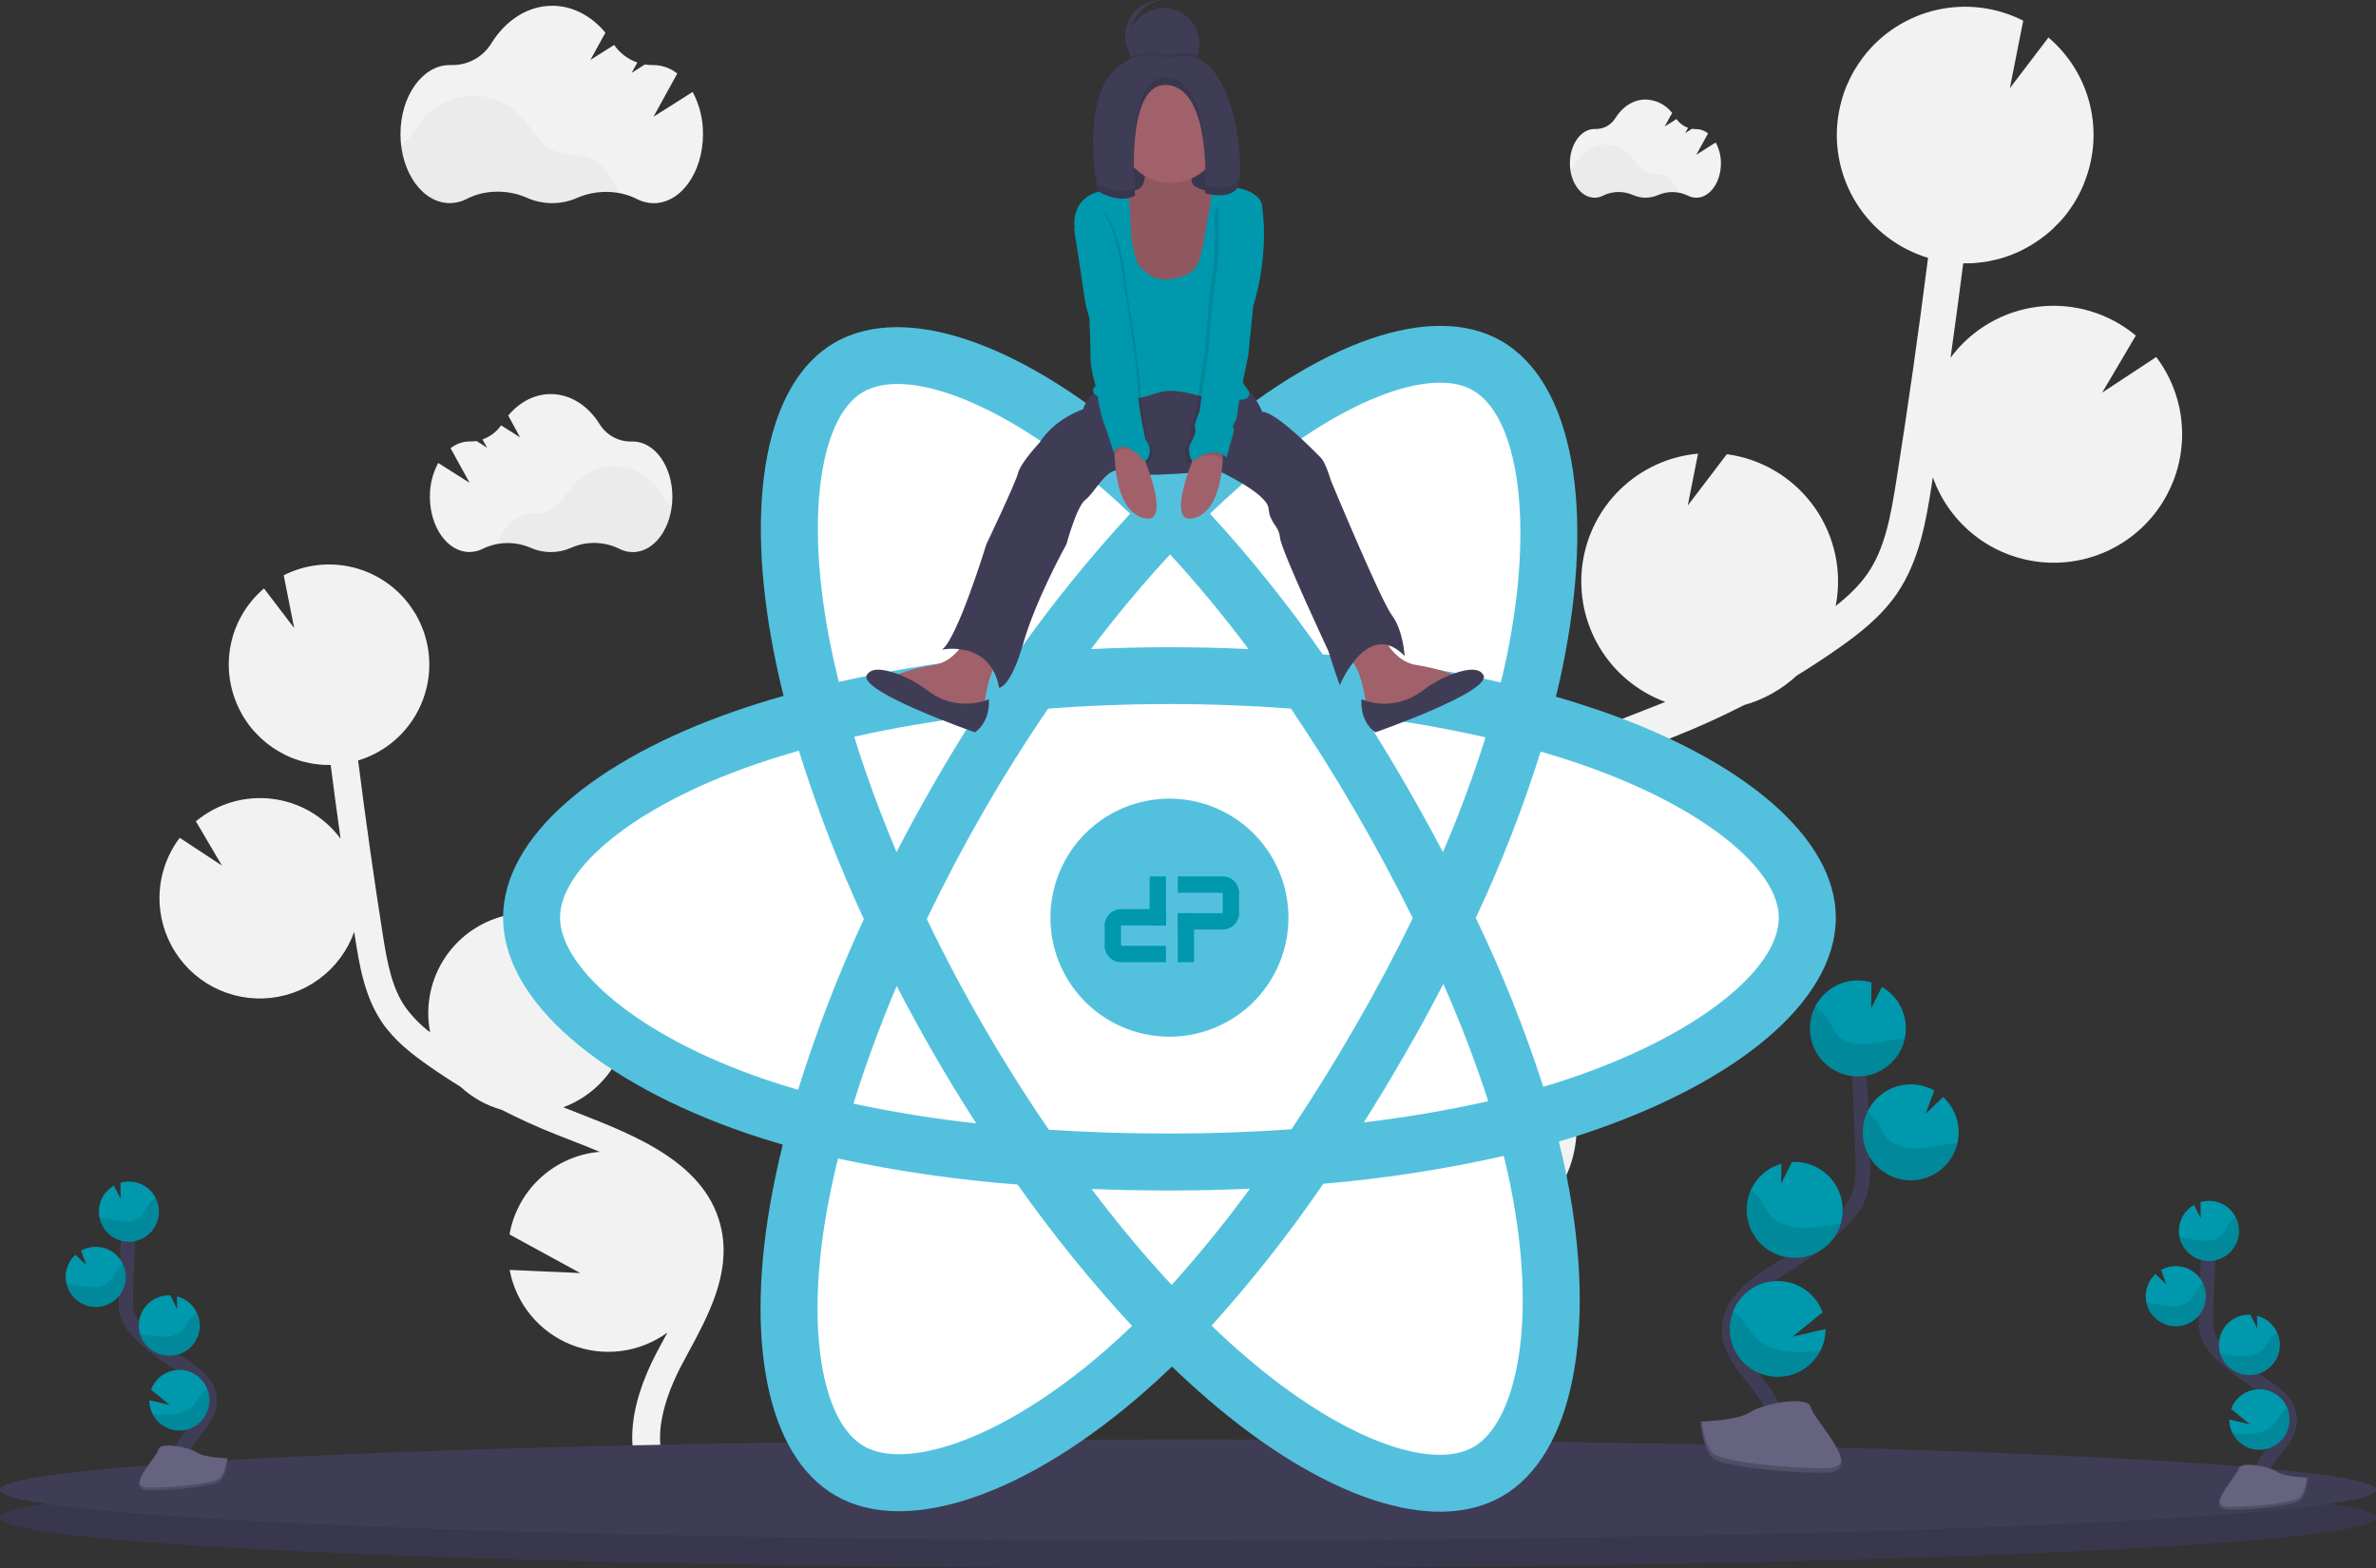 <svg width="656" height="433" viewBox="0 0 656 433" fill="none" xmlns="http://www.w3.org/2000/svg">
<rect x="0" y="0" width="656" height="433" fill="#333333" stroke="none"/>
<g clip-path="url(#clip0_86_6875)">
<path d="M454.511 195.892L458.59 194.293C458.981 194.139 459.366 193.973 459.774 193.813C452.225 191.033 445.846 185.766 441.687 178.878C437.527 171.991 435.835 163.893 436.888 155.915C437.94 147.938 441.675 140.556 447.479 134.984C453.283 129.412 460.809 125.981 468.821 125.255L465.979 139.586L476.766 125.421H476.861C486.173 126.701 494.595 131.628 500.275 139.119C505.955 146.609 508.428 156.05 507.151 165.364C507.062 166.033 506.92 166.685 506.796 167.342C510.117 164.719 513.231 161.823 515.564 158.459C520.3 151.625 521.905 143.204 523.539 132.894C526.777 112.475 529.696 91.831 532.325 71.199C524.253 68.763 517.314 63.528 512.756 56.433C508.198 49.338 506.32 40.85 507.459 32.494C507.607 31.416 507.814 30.368 508.051 29.331C508.11 29.071 508.169 28.81 508.234 28.556C508.489 27.555 508.773 26.572 509.105 25.595C509.158 25.435 509.229 25.287 509.282 25.133C509.578 24.321 509.874 23.522 510.259 22.764C510.389 22.468 510.52 22.172 510.656 21.893C511.064 21.047 511.496 20.218 511.97 19.412C512.13 19.146 512.302 18.891 512.462 18.625C512.829 18.032 513.213 17.44 513.61 16.889C513.823 16.593 514.03 16.297 514.25 16.007L514.409 15.776C519.436 9.195 526.61 4.584 534.684 2.745C542.757 0.905 551.22 1.954 558.601 5.709L554.906 24.357L565.563 10.357C571.295 15.215 575.325 21.778 577.063 29.089C578.802 36.4 578.158 44.075 575.226 50.994H575.267C575.166 51.231 575.042 51.456 574.941 51.693C574.746 52.131 574.545 52.563 574.349 52.995C574.077 53.546 573.757 54.085 573.491 54.618C573.266 55.021 573.047 55.423 572.804 55.802C572.455 56.395 572.076 56.928 571.697 57.478C571.472 57.798 571.265 58.13 571.034 58.444C570.442 59.267 569.779 60.054 569.104 60.812C568.867 61.079 568.612 61.322 568.364 61.582C567.884 62.092 567.404 62.595 566.895 63.075C566.581 63.371 566.25 63.667 565.924 63.939C565.457 64.354 564.977 64.756 564.486 65.124C564.136 65.402 563.781 65.668 563.426 65.929C562.911 66.302 562.39 66.651 561.863 67.001C561.508 67.232 561.152 67.463 560.791 67.682C560.199 68.043 559.577 68.375 558.956 68.7C558.642 68.86 558.364 69.038 558.014 69.192C557.079 69.648 556.12 70.068 555.143 70.441C554.959 70.513 554.764 70.566 554.581 70.631C553.763 70.927 552.941 71.223 552.106 71.43C551.745 71.531 551.377 71.614 551.01 71.703C550.33 71.869 549.643 72.023 548.95 72.153C548.555 72.224 548.147 72.289 547.724 72.348C547.044 72.449 546.357 72.526 545.664 72.585C545.256 72.621 544.853 72.656 544.439 72.68C543.693 72.715 542.941 72.721 542.189 72.715C542.139 72.713 542.09 72.713 542.041 72.715C540.928 81.401 539.759 90.086 538.536 98.772C541.407 94.895 545.04 91.645 549.211 89.222C553.383 86.8 558.005 85.255 562.795 84.683C567.585 84.11 572.441 84.523 577.066 85.895C581.69 87.266 585.986 89.569 589.69 92.66L580.406 108.401L595.332 98.576C600.975 106.047 603.424 115.453 602.141 124.728C601.702 127.984 600.805 131.162 599.476 134.167C596.627 140.674 591.889 146.173 585.876 149.952C579.863 153.731 572.853 155.615 565.756 155.36C558.659 155.105 551.803 152.722 546.077 148.52C540.351 144.319 536.02 138.493 533.645 131.799C533.509 132.675 533.379 133.575 533.243 134.44C531.798 143.53 530.004 154.847 523.634 164.049C519.318 170.303 513.373 174.922 507.595 178.985C503.837 181.63 499.993 184.15 496.062 186.547C491.935 190.374 486.957 193.163 481.538 194.684C475.223 197.917 468.772 200.84 462.184 203.454L458.069 205.065C454.369 206.51 450.58 207.99 446.82 209.565C447.412 209.619 448.004 209.666 448.596 209.743C456.046 210.766 462.978 214.132 468.39 219.353C473.803 224.574 477.416 231.381 478.708 238.79L453.658 252.476L478.631 251.356C477.632 256.895 475.312 262.112 471.87 266.564C466.223 273.875 457.946 278.693 448.801 279.992C439.656 281.29 430.365 278.967 422.907 273.516L424.15 275.832C424.979 277.36 425.796 278.882 426.589 280.392C437.442 300.965 438.229 318.73 428.81 330.426L421.113 324.238C430.284 312.856 423.008 294.764 417.857 284.993C417.075 283.513 416.27 282.032 415.488 280.516C408.52 267.589 400.616 252.938 403.783 237.345C408.52 213.835 434.008 203.886 454.511 195.892Z" fill="#F2F2F2"/>
<path d="M159.619 307.354L156.434 306.105C156.126 305.986 155.841 305.85 155.522 305.732C161.415 303.558 166.394 299.443 169.641 294.064C172.887 288.685 174.207 282.361 173.385 276.132C172.563 269.903 169.647 264.139 165.116 259.787C160.585 255.436 154.708 252.755 148.453 252.186L150.673 263.378L142.254 252.316H142.177C138.573 252.808 135.102 254.006 131.962 255.84C128.821 257.674 126.073 260.109 123.874 263.007C121.674 265.904 120.067 269.206 119.144 272.724C118.221 276.243 118.001 279.909 118.494 283.513C118.565 284.04 118.678 284.543 118.773 285.058C116.161 283.094 113.854 280.753 111.929 278.112C108.24 272.782 106.973 266.197 105.694 258.149C103.19 242.201 100.916 226.082 98.874 209.986C105.175 208.08 110.591 203.989 114.147 198.448C117.703 192.907 119.167 186.278 118.275 179.754C118.157 178.913 117.997 178.096 117.808 177.285L117.666 176.693C117.464 175.911 117.245 175.141 116.985 174.395C116.943 174.271 116.89 174.152 116.843 174.034C116.612 173.4 116.357 172.778 116.085 172.168C115.978 171.943 115.878 171.712 115.771 171.487C115.451 170.83 115.114 170.185 114.747 169.557C114.622 169.344 114.486 169.142 114.362 168.965C114.072 168.503 113.77 168.047 113.462 167.608C113.296 167.378 113.136 167.141 112.965 166.916L112.84 166.738C108.914 161.599 103.314 157.996 97.01 156.556C90.706 155.115 84.097 155.927 78.329 158.85L81.219 173.418L72.888 162.486C68.412 166.28 65.265 171.406 63.907 177.115C62.549 182.824 63.051 188.818 65.34 194.222H65.31C65.387 194.405 65.482 194.583 65.564 194.766C65.718 195.11 65.872 195.447 66.038 195.785C66.251 196.211 66.476 196.632 66.713 197.046C66.885 197.366 67.056 197.68 67.246 197.988C67.518 198.432 67.838 198.864 68.11 199.297C68.288 199.545 68.448 199.806 68.631 200.049C69.105 200.688 69.608 201.304 70.135 201.902C70.319 202.11 70.52 202.299 70.727 202.495C71.1 202.891 71.479 203.282 71.876 203.679C72.119 203.916 72.379 204.135 72.634 204.354C73.001 204.682 73.374 204.996 73.753 205.296C74.025 205.509 74.303 205.716 74.582 205.923C74.984 206.214 75.393 206.516 75.801 206.758C76.079 206.942 76.358 207.12 76.642 207.291C77.11 207.576 77.589 207.83 78.075 208.085C78.323 208.215 78.56 208.351 78.809 208.476C79.543 208.831 80.289 209.157 81.053 209.447C81.195 209.506 81.349 209.542 81.491 209.595C82.124 209.826 82.77 210.039 83.427 210.223C83.705 210.3 84.019 210.365 84.279 210.43C84.812 210.56 85.345 210.685 85.89 210.785L86.843 210.939C87.376 211.016 87.915 211.075 88.453 211.123C88.773 211.152 89.087 211.176 89.413 211.194C90.005 211.224 90.597 211.229 91.189 211.224H91.301C92.17 218.022 93.081 224.814 94.037 231.601C91.798 228.569 88.964 226.026 85.708 224.129C82.451 222.231 78.842 221.02 75.1 220.569C71.359 220.117 67.565 220.435 63.951 221.504C60.337 222.572 56.98 224.367 54.084 226.78L61.272 239.003L49.62 231.334C47.435 234.222 45.839 237.512 44.925 241.017C44.011 244.521 43.796 248.172 44.292 251.759C44.636 254.305 45.339 256.79 46.382 259.138C48.607 264.219 52.308 268.514 57.004 271.465C61.7 274.416 67.174 275.887 72.717 275.688C78.259 275.489 83.614 273.628 88.086 270.348C92.558 267.067 95.941 262.518 97.796 257.29C97.903 257.971 98.003 258.664 98.11 259.351C99.235 266.457 100.638 275.293 105.611 282.494C108.986 287.374 113.628 290.98 118.139 294.154C121.076 296.223 124.078 298.197 127.144 300.076C130.369 303.065 134.257 305.245 138.488 306.436C143.414 308.959 148.458 311.257 153.609 313.282L156.818 314.544C159.708 315.669 162.668 316.823 165.587 318.055C165.125 318.097 164.657 318.132 164.189 318.197C158.374 318.994 152.963 321.619 148.736 325.693C144.509 329.766 141.685 335.078 140.673 340.861L160.211 351.52L140.708 350.65C141.567 355.251 143.577 359.56 146.552 363.174C149.526 366.788 153.368 369.589 157.717 371.316C162.067 373.043 166.784 373.639 171.426 373.049C176.069 372.459 180.486 370.702 184.266 367.942C183.941 368.534 183.621 369.126 183.295 369.748C182.65 370.932 182.01 372.117 181.389 373.301C172.916 389.367 172.301 403.248 179.66 412.386L185.657 407.553C178.494 398.671 184.177 384.535 188.203 376.901C188.795 375.747 189.441 374.58 190.074 373.408C195.515 363.34 201.684 351.869 199.227 339.688C195.551 321.366 175.628 313.62 159.619 307.354Z" fill="#F2F2F2"/>
<path d="M328 433C509.149 433 656 426.769 656 419.084C656 411.398 509.149 405.167 328 405.167C146.851 405.167 0 411.398 0 419.084C0 426.769 146.851 433 328 433Z" fill="#3F3D56"/>
<path opacity="0.1" d="M328 433C509.149 433 656 426.769 656 419.084C656 411.398 509.149 405.167 328 405.167C146.851 405.167 0 411.398 0 419.084C0 426.769 146.851 433 328 433Z" fill="black"/>
<path d="M328 425.301C509.149 425.301 656 419.071 656 411.385C656 403.699 509.149 397.468 328 397.468C146.851 397.468 0 403.699 0 411.385C0 419.071 146.851 425.301 328 425.301Z" fill="#3F3D56"/>
<path d="M50.325 406.434C48.549 403.171 50.562 399.174 52.859 396.26C55.156 393.347 57.957 390.338 57.897 386.614C57.815 381.284 52.154 378.139 47.637 375.314C44.285 373.217 41.193 370.73 38.425 367.906C37.267 366.818 36.31 365.535 35.595 364.116C34.659 362.032 34.689 359.663 34.748 357.377C34.945 349.773 35.32 342.177 35.873 334.589" stroke="#3F3D56" stroke-width="4" stroke-miterlimit="10"/>
<path d="M27.3 334.169C27.364 332.778 27.777 331.425 28.501 330.236C29.226 329.047 30.238 328.059 31.444 327.365L33.303 331.042L33.25 326.589C34.136 326.325 35.061 326.213 35.985 326.257C37.621 326.337 39.197 326.9 40.513 327.875C41.829 328.85 42.827 330.193 43.381 331.735C43.935 333.276 44.02 334.948 43.624 336.538C43.229 338.127 42.372 339.565 41.161 340.668C39.95 341.771 38.44 342.49 36.821 342.735C35.201 342.98 33.545 342.74 32.062 342.045C30.579 341.35 29.336 340.231 28.488 338.829C27.64 337.427 27.227 335.805 27.3 334.169Z" fill="#0098AC"/>
<path d="M42.119 390.427C42.945 392.071 44.293 393.394 45.953 394.186C47.613 394.979 49.489 395.198 51.286 394.807C53.083 394.416 54.7 393.439 55.88 392.028C57.061 390.618 57.739 388.855 57.808 387.016C57.867 385.868 57.684 384.72 57.27 383.647C56.674 382.059 55.606 380.693 54.21 379.731C52.814 378.77 51.157 378.259 49.462 378.269C47.767 378.279 46.116 378.808 44.731 379.786C43.346 380.763 42.294 382.142 41.716 383.736L46.909 387.958L41.201 386.631C41.198 387.952 41.513 389.254 42.119 390.427Z" fill="#0098AC"/>
<path d="M46.222 374.29C48.292 374.447 50.346 373.82 51.977 372.535C53.608 371.249 54.697 369.398 55.029 367.348C55.361 365.298 54.912 363.198 53.77 361.463C52.628 359.729 50.877 358.486 48.863 357.981L48.904 361.41L47.021 357.685C44.819 357.582 42.666 358.358 41.036 359.843C39.406 361.328 38.433 363.4 38.33 365.602C38.227 367.805 39.003 369.959 40.488 371.589C41.972 373.219 44.043 374.193 46.246 374.296L46.222 374.29Z" fill="#0098AC"/>
<path d="M26.051 360.865C27.139 360.916 28.227 360.753 29.252 360.383C30.278 360.014 31.22 359.447 32.026 358.713C32.832 357.979 33.486 357.094 33.95 356.108C34.414 355.122 34.679 354.054 34.73 352.965C34.782 351.876 34.618 350.788 34.249 349.763C33.88 348.737 33.312 347.794 32.579 346.988C31.845 346.182 30.96 345.528 29.974 345.064C28.988 344.6 27.921 344.335 26.832 344.284C25.278 344.206 23.734 344.572 22.38 345.338L23.848 349.365L20.823 346.463C19.205 347.945 18.24 350.009 18.141 352.201C18.101 352.967 18.172 353.735 18.354 354.481C18.767 356.238 19.742 357.812 21.131 358.964C22.521 360.117 24.248 360.784 26.051 360.865Z" fill="#0098AC"/>
<path opacity="0.1" d="M28.419 336.384C30.337 336.597 32.202 337.195 34.126 337.313C36.05 337.432 38.164 336.97 39.384 335.478C40.041 334.666 40.366 333.648 40.917 332.771C41.444 331.953 42.164 331.276 43.013 330.799C43.514 331.847 43.79 332.989 43.821 334.151C43.853 335.313 43.64 336.468 43.197 337.542C42.753 338.616 42.089 339.585 41.247 340.385C40.405 341.186 39.405 341.801 38.31 342.19C37.215 342.579 36.051 342.733 34.893 342.643C33.734 342.553 32.608 342.22 31.587 341.666C30.565 341.113 29.672 340.351 28.964 339.429C28.256 338.508 27.749 337.448 27.477 336.319C27.791 336.33 28.105 336.354 28.419 336.384Z" fill="black"/>
<path opacity="0.1" d="M26.051 360.865C27.484 360.938 28.911 360.637 30.193 359.992C31.475 359.348 32.568 358.381 33.365 357.188C34.161 355.994 34.635 354.614 34.738 353.182C34.841 351.751 34.571 350.317 33.955 349.021C33.295 349.467 32.728 350.036 32.285 350.697C31.693 351.591 31.332 352.622 30.639 353.445C29.342 354.967 27.134 355.464 25.127 355.369C23.12 355.275 21.184 354.712 19.206 354.528C18.928 354.528 18.65 354.481 18.372 354.475C18.783 356.23 19.755 357.804 21.141 358.957C22.526 360.11 24.25 360.78 26.051 360.865Z" fill="black"/>
<path opacity="0.1" d="M46.222 374.29C47.642 374.363 49.057 374.069 50.331 373.437C51.605 372.805 52.695 371.855 53.496 370.68C54.297 369.505 54.782 368.143 54.905 366.726C55.028 365.309 54.784 363.884 54.197 362.588C53.507 363.037 52.905 363.609 52.421 364.276C51.776 365.188 51.373 366.236 50.645 367.077C49.247 368.64 46.891 369.191 44.766 369.138C42.64 369.085 40.728 368.587 38.679 368.433C39.179 370.068 40.172 371.509 41.523 372.557C42.873 373.606 44.514 374.211 46.222 374.29Z" fill="black"/>
<path opacity="0.1" d="M42.119 390.427C42.945 392.071 44.293 393.393 45.953 394.186C47.613 394.979 49.489 395.197 51.286 394.807C53.083 394.416 54.7 393.438 55.88 392.028C57.061 390.618 57.739 388.855 57.808 387.016C57.867 385.868 57.684 384.719 57.27 383.647C56.585 384.095 55.971 384.641 55.446 385.269C54.653 386.234 54.138 387.324 53.22 388.23C51.521 389.9 48.779 390.599 46.34 390.652C44.93 390.658 43.521 390.583 42.119 390.427Z" fill="black"/>
<path d="M62.87 402.68C62.87 402.68 56.31 402.478 54.339 401.069C52.367 399.659 44.274 397.978 43.759 400.24C43.244 402.502 33.901 411.491 41.308 411.527C48.714 411.563 58.513 410.343 60.485 409.158C62.456 407.974 62.87 402.68 62.87 402.68Z" fill="#656380"/>
<path opacity="0.2" d="M41.172 410.739C48.578 410.799 58.377 409.555 60.354 408.371C61.852 407.459 62.45 404.172 62.652 402.656H62.871C62.871 402.656 62.456 407.944 60.502 409.17C58.549 410.396 48.726 411.586 41.326 411.539C39.188 411.539 38.448 410.763 38.49 409.632C38.768 410.301 39.585 410.739 41.172 410.739Z" fill="black"/>
<path d="M624.621 411.764C622.845 408.501 624.858 404.504 627.155 401.59C629.452 398.677 632.253 395.668 632.193 391.943C632.11 386.614 626.45 383.469 621.933 380.644C618.581 378.546 615.489 376.06 612.721 373.236C611.563 372.147 610.606 370.865 609.891 369.446C608.955 367.361 608.985 364.993 609.044 362.707C609.237 355.103 609.612 347.507 610.169 339.919" stroke="#3F3D56" stroke-width="4" stroke-miterlimit="10"/>
<path d="M601.596 339.499C601.66 338.108 602.073 336.755 602.797 335.566C603.521 334.377 604.534 333.389 605.74 332.694L607.599 336.372L607.546 331.918C608.432 331.655 609.357 331.542 610.281 331.587C611.917 331.668 613.492 332.232 614.807 333.208C616.122 334.183 617.12 335.527 617.672 337.068C618.225 338.61 618.309 340.281 617.914 341.87C617.518 343.46 616.66 344.897 615.449 345.999C614.238 347.101 612.728 347.82 611.109 348.065C609.489 348.31 607.834 348.069 606.351 347.374C604.869 346.678 603.625 345.559 602.778 344.158C601.93 342.756 601.517 341.135 601.59 339.499H601.596Z" fill="#0098AC"/>
<path d="M616.415 395.757C617.241 397.401 618.59 398.723 620.249 399.516C621.909 400.309 623.785 400.527 625.582 400.137C627.379 399.746 628.996 398.768 630.176 397.358C631.357 395.947 632.036 394.184 632.105 392.346C632.164 391.197 631.98 390.049 631.566 388.976C630.97 387.389 629.902 386.023 628.506 385.061C627.11 384.1 625.453 383.589 623.758 383.599C622.063 383.609 620.412 384.138 619.027 385.115C617.642 386.093 616.59 387.471 616.012 389.065L621.205 393.288L615.497 391.961C615.494 393.282 615.809 394.584 616.415 395.757Z" fill="#0098AC"/>
<path d="M620.518 379.62C622.588 379.776 624.642 379.15 626.273 377.865C627.904 376.579 628.993 374.728 629.325 372.678C629.657 370.628 629.208 368.528 628.066 366.793C626.924 365.058 625.173 363.816 623.158 363.311L623.2 366.739L621.317 363.015C619.115 362.912 616.962 363.688 615.332 365.173C613.702 366.658 612.729 368.729 612.626 370.932C612.523 373.135 613.299 375.288 614.784 376.919C616.268 378.549 618.339 379.523 620.542 379.626L620.518 379.62Z" fill="#0098AC"/>
<path d="M600.346 366.195C602.545 366.298 604.694 365.524 606.322 364.043C607.95 362.561 608.922 360.494 609.026 358.295C609.13 356.096 608.356 353.946 606.875 352.318C605.393 350.69 603.326 349.717 601.128 349.613C599.574 349.536 598.03 349.902 596.676 350.667L598.144 354.694L595.119 351.793C593.501 353.275 592.536 355.338 592.437 357.531C592.396 358.297 592.468 359.065 592.65 359.811C593.063 361.568 594.038 363.142 595.427 364.294C596.817 365.446 598.544 366.114 600.346 366.195Z" fill="#0098AC"/>
<path opacity="0.1" d="M602.715 341.713C604.633 341.927 606.498 342.525 608.422 342.643C610.346 342.762 612.46 342.3 613.68 340.807C614.337 339.996 614.662 338.977 615.213 338.101C615.74 337.283 616.46 336.606 617.309 336.129C617.81 337.177 618.086 338.319 618.117 339.481C618.149 340.642 617.936 341.798 617.493 342.872C617.05 343.946 616.385 344.914 615.543 345.715C614.702 346.516 613.701 347.131 612.606 347.519C611.511 347.908 610.347 348.063 609.189 347.973C608.031 347.882 606.904 347.55 605.883 346.996C604.861 346.443 603.968 345.68 603.26 344.759C602.552 343.838 602.045 342.778 601.773 341.648C602.087 341.66 602.401 341.684 602.715 341.713Z" fill="black"/>
<path opacity="0.1" d="M600.346 366.195C601.78 366.267 603.207 365.967 604.489 365.322C605.771 364.678 606.864 363.711 607.66 362.517C608.457 361.324 608.93 359.944 609.034 358.512C609.137 357.081 608.867 355.647 608.25 354.351C607.591 354.796 607.024 355.365 606.581 356.027C605.989 356.921 605.628 357.951 604.935 358.774C603.638 360.296 601.43 360.794 599.423 360.699C597.416 360.604 595.48 360.042 593.502 359.858C593.224 359.858 592.946 359.811 592.667 359.805C593.079 361.56 594.051 363.134 595.437 364.287C596.822 365.44 598.546 366.11 600.346 366.195Z" fill="black"/>
<path opacity="0.1" d="M620.518 379.62C621.938 379.693 623.353 379.399 624.627 378.767C625.901 378.134 626.991 377.185 627.792 376.01C628.593 374.834 629.078 373.473 629.201 372.056C629.324 370.638 629.08 369.214 628.493 367.918C627.803 368.367 627.201 368.939 626.717 369.606C626.071 370.518 625.669 371.566 624.941 372.407C623.543 373.97 621.187 374.521 619.061 374.468C616.936 374.414 615.024 373.917 612.975 373.763C613.475 375.398 614.468 376.838 615.819 377.887C617.169 378.935 618.81 379.541 620.518 379.62Z" fill="black"/>
<path opacity="0.1" d="M616.415 395.757C617.241 397.401 618.59 398.723 620.249 399.516C621.909 400.309 623.785 400.527 625.582 400.136C627.379 399.746 628.996 398.768 630.176 397.358C631.357 395.947 632.035 394.184 632.104 392.346C632.164 391.197 631.98 390.049 631.566 388.976C630.881 389.424 630.267 389.971 629.742 390.599C628.949 391.564 628.434 392.654 627.516 393.56C625.817 395.23 623.076 395.929 620.636 395.982C619.226 395.988 617.817 395.913 616.415 395.757Z" fill="black"/>
<path d="M637.167 408.009C637.167 408.009 630.607 407.808 628.635 406.399C626.664 404.989 618.57 403.307 618.055 405.57C617.54 407.832 608.197 416.821 615.604 416.857C623.011 416.892 632.809 415.672 634.781 414.488C636.752 413.304 637.167 408.009 637.167 408.009Z" fill="#656380"/>
<path opacity="0.2" d="M615.468 416.069C622.874 416.129 632.673 414.885 634.65 413.701C636.148 412.789 636.746 409.502 636.948 407.986H637.167C637.167 407.986 636.752 413.274 634.798 414.5C632.845 415.726 623.022 416.916 615.622 416.869C613.484 416.869 612.744 416.093 612.786 414.962C613.064 415.631 613.881 416.069 615.468 416.069Z" fill="black"/>
<path d="M441.42 196.105C437.505 194.763 433.558 193.519 429.579 192.374C430.234 189.693 430.844 186.999 431.409 184.291C440.372 140.758 434.511 105.689 414.494 94.147C395.299 83.073 363.908 94.621 332.198 122.211C329.072 124.943 326.018 127.746 323.038 130.62C321.037 128.705 319.005 126.828 316.94 124.988C283.72 95.479 250.44 83.049 230.417 94.627C211.24 105.73 205.551 138.698 213.632 179.956C214.422 184.042 215.327 188.104 216.35 192.143C211.643 193.481 207.09 194.909 202.732 196.431C163.781 209.986 138.903 231.305 138.903 253.388C138.903 276.193 165.61 299.069 206.184 312.939C209.476 314.056 212.791 315.094 216.131 316.054C215.049 320.396 214.086 324.775 213.241 329.188C205.545 369.73 211.56 401.922 230.683 412.954C250.44 424.36 283.596 412.634 315.875 384.41C318.426 382.178 320.984 379.809 323.571 377.334C326.8 380.449 330.114 383.473 333.512 386.406C364.784 413.321 395.678 424.194 414.778 413.126C434.511 401.703 440.923 367.118 432.599 325.049C431.967 321.835 431.231 318.557 430.39 315.213C432.723 314.526 435.004 313.813 437.235 313.075C479.413 299.099 506.861 276.501 506.861 253.388C506.861 231.222 481.177 209.79 441.438 196.105H441.42Z" fill="#53C1DE"/>
<path d="M432.273 298.152C430.26 298.821 428.2 299.46 426.092 300.088C420.95 284.141 414.724 268.564 407.46 253.465C414.448 238.567 420.431 223.219 425.37 207.522C429.129 208.612 432.788 209.761 436.305 210.975C470.354 222.694 491.124 240.028 491.124 253.388C491.124 267.6 468.691 286.083 432.273 298.152ZM417.164 328.105C420.846 346.706 421.367 363.524 418.94 376.665C416.749 388.479 412.345 396.355 406.898 399.511C395.299 406.221 370.504 397.498 343.761 374.479C340.694 371.838 337.609 369.025 334.507 366.041C345.656 353.694 355.96 340.608 365.347 326.873C382.115 325.452 398.765 322.88 415.181 319.174C415.93 322.207 416.596 325.167 417.176 328.057L417.164 328.105ZM264.342 398.363C253.01 402.366 243.987 402.478 238.534 399.334C226.93 392.636 222.105 366.763 228.688 332.12C229.478 328.026 230.372 323.953 231.37 319.903C247.718 323.414 264.284 325.814 280.955 327.086C290.617 340.773 301.168 353.81 312.541 366.112C310.256 368.327 307.919 370.48 305.531 372.573C291.257 385.056 276.947 393.892 264.342 398.363ZM211.27 298.063C193.325 291.928 178.511 283.957 168.352 275.263C159.228 267.446 154.622 259.683 154.622 253.388C154.622 239.986 174.598 222.89 207.907 211.277C212.091 209.82 216.312 208.492 220.571 207.291C225.519 223.161 231.51 238.687 238.505 253.767C231.423 269.063 225.358 284.81 220.352 300.905C217.297 300.033 214.27 299.085 211.27 298.063ZM229.061 176.936C222.146 141.588 226.734 114.921 238.291 108.241C250.6 101.135 277.817 111.273 306.508 136.755C308.344 138.384 310.185 140.089 312.026 141.848C300.735 154.075 290.266 167.037 280.689 180.649C264.175 182.13 247.774 184.68 231.589 188.282C230.646 184.524 229.803 180.743 229.061 176.941V176.936ZM387.798 216.133C384.202 209.919 380.474 203.784 376.614 197.727C388.354 199.214 399.598 201.18 410.16 203.596C406.77 214.35 402.84 224.927 398.384 235.284C394.985 228.829 391.457 222.446 387.798 216.133ZM323.05 153.082C330.702 161.426 337.928 170.15 344.702 179.221C330.212 178.538 315.717 178.538 301.215 179.221C308.361 169.794 315.685 161.029 323.05 153.088V153.082ZM257.924 216.239C254.313 222.505 250.849 228.849 247.533 235.273C242.957 224.418 239.043 213.74 235.846 203.43C246.343 201.062 257.539 199.161 269.203 197.698C265.287 203.793 261.524 209.974 257.912 216.239H257.924ZM269.534 310.191C258.15 308.955 246.837 307.134 235.639 304.737C238.889 294.249 242.892 283.341 247.569 272.249C250.896 278.68 254.372 285.029 257.995 291.294C261.682 297.686 265.524 303.985 269.522 310.191H269.534ZM323.494 354.801C316.035 346.783 308.604 337.9 301.357 328.3C308.403 328.58 315.579 328.721 322.885 328.721C330.384 328.721 337.787 328.555 345.093 328.223C338.349 337.446 331.136 346.317 323.483 354.801H323.494ZM398.502 271.687C403.189 282.254 407.324 293.058 410.888 304.056C399.552 306.607 388.09 308.562 376.549 309.913C380.437 303.742 384.202 297.498 387.845 291.182C391.548 284.762 395.1 278.264 398.502 271.687ZM374.228 283.329C368.655 293.009 362.772 302.504 356.579 311.814C345.661 312.595 334.382 312.998 322.885 312.998C311.387 312.998 300.298 312.643 289.57 311.944C283.219 302.666 277.221 293.157 271.577 283.418C265.933 273.678 260.701 263.793 255.881 253.761C260.724 243.682 265.941 233.792 271.53 224.092C277.111 214.396 283.057 204.921 289.368 195.667C300.315 194.838 311.529 194.405 322.873 194.405C334.217 194.405 345.501 194.843 356.437 195.673C362.677 204.899 368.597 214.337 374.198 223.985C379.799 233.634 385.086 243.478 390.059 253.518C385.145 263.633 379.874 273.562 374.246 283.305L374.228 283.329ZM406.655 107.767C418.976 114.874 423.765 143.536 416.027 181.122C415.518 183.566 414.965 186.004 414.369 188.436C398.161 184.761 381.727 182.163 365.175 180.66C355.69 167.036 345.3 154.066 334.075 141.836C336.837 139.175 339.658 136.587 342.535 134.073C369.699 110.426 395.086 101.093 406.655 107.767Z" fill="white"/>
<path d="M322.873 220.521C329.372 220.521 335.725 222.449 341.128 226.06C346.532 229.671 350.744 234.805 353.231 240.81C355.718 246.816 356.369 253.424 355.101 259.8C353.833 266.175 350.703 272.031 346.108 276.628C341.512 281.224 335.657 284.355 329.283 285.623C322.909 286.891 316.302 286.24 310.298 283.753C304.294 281.265 299.162 277.052 295.551 271.647C291.941 266.243 290.014 259.888 290.014 253.388C290.013 249.071 290.862 244.797 292.513 240.809C294.164 236.821 296.585 233.198 299.636 230.146C302.688 227.094 306.31 224.673 310.297 223.021C314.284 221.37 318.558 220.52 322.873 220.521Z" fill="#53C1DE"/>
<path d="M331.114 12.081C331.114 14.025 330.538 15.926 329.458 17.542C328.378 19.159 326.843 20.419 325.047 21.163C323.251 21.907 321.275 22.102 319.369 21.722C317.462 21.343 315.711 20.407 314.337 19.032C312.962 17.657 312.026 15.905 311.647 13.999C311.268 12.092 311.462 10.115 312.206 8.319C312.95 6.523 314.21 4.987 315.826 3.907C317.442 2.827 319.342 2.25 321.286 2.25C322.579 2.244 323.859 2.494 325.055 2.986C326.25 3.478 327.336 4.202 328.25 5.116C329.164 6.03 329.887 7.116 330.379 8.311C330.871 9.507 331.121 10.788 331.114 12.081Z" fill="#3F3D56"/>
<path d="M313.435 14.562C312.656 13.154 312.234 11.576 312.206 9.967C312.179 8.358 312.546 6.766 313.275 5.332C314.005 3.898 315.076 2.664 316.393 1.74C317.71 0.816 319.233 0.228 320.83 0.03C319.476 -0.018 318.127 0.215 316.867 0.714C315.608 1.213 314.465 1.967 313.51 2.929C312.556 3.891 311.811 5.04 311.321 6.304C310.832 7.568 310.609 8.919 310.667 10.273C310.725 11.627 311.062 12.954 311.657 14.171C312.252 15.389 313.092 16.47 314.125 17.347C315.158 18.225 316.361 18.879 317.658 19.269C318.956 19.659 320.32 19.776 321.665 19.613C319.975 19.551 318.329 19.053 316.887 18.168C315.445 17.283 314.257 16.041 313.435 14.562Z" fill="#3F3D56"/>
<path d="M335.33 25.772H309.001V66.853H335.33V25.772Z" fill="#3F3D56"/>
<path opacity="0.1" d="M335.33 25.772H309.001V66.853H335.33V25.772Z" fill="black"/>
<path d="M267.409 174.815C267.409 174.815 264.596 182.544 257.936 183.598C251.275 184.652 247.403 186.405 247.403 186.405L263.199 196.585L271.624 195.53C271.624 195.53 272.678 184.646 276.189 182.188C279.7 179.731 267.409 174.815 267.409 174.815Z" fill="#A0616A"/>
<path d="M381.487 174.815C381.487 174.815 384.299 182.544 390.96 183.598C397.62 184.652 401.492 186.405 401.492 186.405L385.696 196.585L377.271 195.53C377.271 195.53 376.217 184.646 372.706 182.188C369.196 179.731 381.487 174.815 381.487 174.815Z" fill="#A0616A"/>
<path d="M304.614 106.701C304.614 106.701 300.404 108.81 299.001 113.026C299.001 113.026 291.304 115.484 287.065 122.152C287.065 122.152 281.796 127.772 281.097 130.579C280.398 133.386 272.346 150.239 272.346 150.239C272.346 150.239 264.271 176.574 260.061 179.381C260.061 179.381 273.4 176.574 275.857 189.916C275.857 189.916 279.013 189.916 282.524 177.628C286.035 165.34 294.46 150.239 294.46 150.239C294.46 150.239 297.266 139.71 299.723 137.951C302.18 136.193 306.041 128.121 309.551 130.253C313.062 132.385 336.23 129.898 336.23 129.898C336.23 129.898 349.906 136.199 350.249 140.409C350.593 144.62 353.056 144.975 353.405 148.487C353.754 151.998 366.744 179.731 366.744 179.731C366.744 179.731 369.201 187.429 369.906 189.206C369.906 189.206 377.603 170.599 387.81 181.134C387.81 181.134 387.454 174.111 384.299 169.883C381.143 165.654 367.449 132.669 367.449 132.669C367.449 132.669 366.046 127.754 364.642 126.35C363.239 124.947 352.351 113.707 348.491 113.707C348.491 113.707 346.389 108.442 343.932 107.738L304.614 106.701Z" fill="#3F3D56"/>
<path d="M273.022 193.073C270.28 194.174 267.3 194.546 264.372 194.152C261.444 193.759 258.668 192.614 256.314 190.828C254.026 189.071 251.521 187.618 248.86 186.505C245.136 185.001 240.683 183.888 239.328 186.405C236.87 190.971 269.161 202.204 269.161 202.204C269.161 202.204 273.377 199.747 273.022 193.073Z" fill="#3F3D56"/>
<path d="M375.874 193.073C378.615 194.174 381.595 194.546 384.523 194.152C387.451 193.759 390.228 192.614 392.582 190.828C394.869 189.071 397.375 187.618 400.036 186.505C403.76 185.001 408.212 183.888 409.568 186.405C412.025 190.971 379.734 202.204 379.734 202.204C379.734 202.204 375.519 199.747 375.874 193.073Z" fill="#3F3D56"/>
<path d="M316.088 48.957C315.957 50.177 315.555 51.497 314.513 52.143C313.66 52.676 312.583 52.634 311.6 52.836C310.568 53.094 309.611 53.592 308.807 54.288C308.003 54.984 307.374 55.86 306.97 56.845C306.182 58.832 306.027 61.014 306.526 63.092C306.758 64.11 307.059 65.111 307.426 66.089C308.456 69.002 309.699 71.892 311.624 74.314C313.266 76.24 315.112 77.981 317.13 79.508C318.379 80.526 319.67 81.563 321.209 82.043C322.253 82.318 323.327 82.461 324.406 82.469C325.738 82.528 327.159 82.57 328.314 81.906C330.09 80.882 330.617 78.62 331.582 76.802C332.399 75.262 333.619 73.953 334.382 72.384C334.925 71.147 335.322 69.851 335.566 68.523L337.206 61.239C337.798 58.592 338.343 55.607 336.857 53.339C336.749 53.154 336.599 52.998 336.419 52.883C336.133 52.77 335.821 52.739 335.519 52.794C333.631 52.917 331.749 52.487 330.102 51.556C329.843 51.423 329.613 51.242 329.421 51.023C329.184 50.644 329.042 50.214 329.006 49.768C328.846 48.865 328.592 47.982 328.249 47.133C328.152 46.827 327.974 46.552 327.733 46.339C327.481 46.181 327.195 46.086 326.899 46.061C324.364 45.65 321.808 45.383 319.243 45.261C318.403 45.22 317.136 44.882 316.555 45.629C315.975 46.375 316.159 48.068 316.088 48.957Z" fill="#A0616A"/>
<path opacity="0.1" d="M316.088 48.957C315.957 50.177 315.555 51.497 314.513 52.143C313.66 52.676 312.583 52.634 311.6 52.836C310.568 53.094 309.611 53.592 308.807 54.288C308.003 54.984 307.374 55.86 306.97 56.845C306.182 58.832 306.027 61.014 306.526 63.092C306.758 64.11 307.059 65.111 307.426 66.089C308.456 69.002 309.699 71.892 311.624 74.314C313.266 76.24 315.112 77.981 317.13 79.508C318.379 80.526 319.67 81.563 321.209 82.043C322.253 82.318 323.327 82.461 324.406 82.469C325.738 82.528 327.159 82.57 328.314 81.906C330.09 80.882 330.617 78.62 331.582 76.802C332.399 75.262 333.619 73.953 334.382 72.384C334.925 71.147 335.322 69.851 335.566 68.523L337.206 61.239C337.798 58.592 338.343 55.607 336.857 53.339C336.749 53.154 336.599 52.998 336.419 52.883C336.133 52.77 335.821 52.739 335.519 52.794C333.631 52.917 331.749 52.487 330.102 51.556C329.843 51.423 329.613 51.242 329.421 51.023C329.184 50.644 329.042 50.214 329.006 49.768C328.846 48.865 328.592 47.982 328.249 47.133C328.152 46.827 327.974 46.552 327.733 46.339C327.481 46.181 327.195 46.086 326.899 46.061C324.364 45.65 321.808 45.383 319.243 45.261C318.403 45.22 317.136 44.882 316.555 45.629C315.975 46.375 316.159 48.068 316.088 48.957Z" fill="black"/>
<path d="M311.334 53.143C309.963 52.734 308.543 52.511 307.112 52.48C303.726 52.397 300.102 53.564 298.148 56.329C296.817 58.326 296.33 60.767 296.793 63.122C297.264 65.454 298.324 67.627 299.871 69.435C300.765 70.385 301.559 71.425 302.24 72.538C303.175 74.314 303.205 76.44 303.459 78.46C304.051 83.268 306.1 87.787 306.911 92.566C307.722 97.345 307.023 102.882 303.252 105.92C302.618 106.429 301.849 106.968 301.796 107.779C301.713 109.076 303.4 109.627 304.697 109.751C308.575 110.118 312.553 110.48 316.319 109.479C317.876 109.064 319.38 108.419 320.966 108.123C324.992 107.371 329.042 108.916 333.074 109.656C335.992 110.138 338.944 110.378 341.901 110.373C342.59 110.435 343.283 110.344 343.932 110.107C344.254 109.98 344.527 109.755 344.712 109.463C344.897 109.172 344.985 108.829 344.962 108.484C344.831 108.037 344.591 107.631 344.264 107.3C342.227 104.783 341.605 101.437 341.049 98.245L339.184 87.52C338.183 81.788 337.254 75.558 339.965 70.412C341.913 66.711 345.507 64.105 347.562 60.463C348.278 59.362 348.601 58.052 348.479 56.744C348.171 54.914 346.52 53.605 344.826 52.841C341.568 51.38 337.869 51.244 334.513 52.462C334.572 55.027 333.921 57.62 333.5 60.161L332.784 64.306C332.419 66.749 331.883 69.163 331.179 71.531C330.924 72.478 330.488 73.367 329.895 74.148C329.262 74.852 328.49 75.415 327.627 75.801C325.758 76.715 323.704 77.185 321.624 77.175C320.723 77.189 319.826 77.05 318.971 76.766C317.594 76.162 316.352 75.288 315.318 74.196C314.956 73.886 314.632 73.534 314.353 73.148C314.058 72.656 313.837 72.123 313.696 71.567C313.216 70.118 312.839 68.638 312.565 67.137C312.387 65.988 312.328 64.822 312.245 63.661C312.014 60.232 312.014 56.442 311.334 53.143Z" fill="#0098AC"/>
<path d="M307.775 121.098C307.775 121.098 306.372 139.71 315.146 142.867C323.921 146.023 316.2 127.416 316.2 127.416L313.388 121.802L307.775 121.098Z" fill="#A0616A"/>
<path d="M337.609 121.098C337.609 121.098 339.012 139.71 330.238 142.867C321.464 146.023 329.184 127.416 329.184 127.416L331.996 121.802L337.609 121.098Z" fill="#A0616A"/>
<path opacity="0.1" d="M300.049 58.977L297.243 63.542C297.243 63.542 299.7 79.342 300.049 82.149C300.352 84.175 300.823 86.171 301.458 88.118C301.458 88.118 301.807 96.545 301.807 99.708C301.807 102.87 303.584 108.135 303.584 108.135C303.831 111.119 304.427 114.065 305.36 116.911C306.763 120.772 308.166 125.338 308.166 125.338C308.166 125.338 309.942 120.423 316.94 127.795C317.724 127 318.164 125.928 318.164 124.811C318.164 123.694 317.724 122.622 316.94 121.826C316.94 121.826 314.839 112.351 314.839 107.43C314.839 102.509 310.973 79.004 310.973 79.004C310.973 79.004 308.462 52.285 300.049 58.977Z" fill="black"/>
<path d="M299.35 58.603L296.544 63.169C296.544 63.169 299.001 78.969 299.35 81.776C299.654 83.802 300.128 85.799 300.765 87.745C300.765 87.745 301.115 96.172 301.115 99.329C301.115 102.485 302.891 107.756 302.891 107.756C303.137 110.74 303.733 113.686 304.667 116.532C306.07 120.399 307.479 124.959 307.479 124.959C307.479 124.959 309.255 120.044 316.254 127.416C317.036 126.621 317.474 125.55 317.474 124.435C317.474 123.319 317.036 122.248 316.254 121.453C316.254 121.453 314.146 111.978 314.146 107.057C314.146 102.136 310.286 78.632 310.286 78.632C310.286 78.632 307.775 51.929 299.35 58.603Z" fill="#0098AC"/>
<path opacity="0.1" d="M345.685 56.146L347.461 58.236C347.461 58.236 349.527 70.187 344.962 85.288L343.559 98.979C343.559 98.979 341.102 110.568 340.753 113.375C340.404 116.182 340.404 116.532 339.699 117.586C339.485 117.832 339.368 118.148 339.368 118.474C339.368 118.801 339.485 119.116 339.699 119.362L337.591 127.061C337.591 127.061 334.436 123.2 328.118 128.115C328.118 128.115 326.342 125.308 327.763 122.85C329.184 120.393 329.166 119.339 328.817 118.634C328.468 117.929 330.22 114.424 330.22 113.719C330.22 113.014 332.695 96.877 332.695 96.877C332.695 96.877 333.749 81.077 334.803 75.813C335.448 72.573 335.436 65.355 335.324 60.273C335.211 54.979 341.617 52.113 345.389 55.832C345.478 55.927 345.584 56.016 345.685 56.146Z" fill="black"/>
<path d="M346.739 55.423L348.515 57.514C348.515 57.514 350.581 69.47 346.016 84.565L344.613 98.257C344.613 98.257 342.156 109.846 341.807 112.653C341.457 115.46 341.452 115.815 340.753 116.869C340.538 117.115 340.42 117.431 340.42 117.758C340.42 118.084 340.538 118.4 340.753 118.646L338.657 126.368C338.657 126.368 335.501 122.501 329.184 127.416C329.184 127.416 327.408 124.609 328.835 122.152C330.262 119.694 330.238 118.64 329.889 117.941C329.539 117.243 331.292 113.725 331.292 113.026C331.292 112.327 333.749 96.172 333.749 96.172C333.749 96.172 334.803 80.373 335.857 75.102C336.91 69.832 336.206 54.038 336.206 54.038C336.206 54.038 341.825 50.177 346.739 55.423Z" fill="#0098AC"/>
<path d="M323.216 50.532C330.972 50.532 337.26 44.243 337.26 36.485C337.26 28.727 330.972 22.438 323.216 22.438C315.46 22.438 309.173 28.727 309.173 36.485C309.173 44.243 315.46 50.532 323.216 50.532Z" fill="#A0616A"/>
<path opacity="0.1" d="M330.54 15.397C329.865 17.282 328.63 18.916 327.002 20.08C325.373 21.244 323.428 21.883 321.427 21.911C319.425 21.939 317.463 21.356 315.802 20.238C314.141 19.121 312.861 17.523 312.133 15.658C317.615 13.449 323.216 15.415 323.216 15.415C326.017 14.432 328.444 14.521 330.54 15.397Z" fill="black"/>
<path d="M323.216 16.119C323.216 16.119 296.189 6.644 302.861 52.634C302.861 52.634 308.829 56.495 313.388 54.038C313.388 54.038 310.232 22.089 322.518 23.492C334.803 24.896 332.695 53.339 332.695 53.339C332.695 53.339 339.717 55.441 341.825 51.562C343.932 47.683 341.12 9.825 323.216 16.119Z" fill="#3F3D56"/>
<path opacity="0.1" d="M322.518 21.384C314.087 20.425 312.926 35.164 313.045 44.509C313.145 35.218 314.708 22.598 322.518 23.492C331.286 24.493 332.725 39.28 332.825 47.654C332.926 39.967 332.085 22.48 322.518 21.384Z" fill="black"/>
<path opacity="0.1" d="M302.861 50.526C302.25 46.5 301.9 42.439 301.813 38.368C301.784 43.144 302.134 47.914 302.861 52.634C302.861 52.634 308.829 56.495 313.388 54.038C313.388 54.038 313.317 53.28 313.234 52.006C308.693 54.298 302.861 50.526 302.861 50.526Z" fill="black"/>
<path opacity="0.1" d="M341.825 49.501C339.859 53.102 333.636 51.521 332.796 51.278C332.754 52.581 332.695 53.362 332.695 53.362C332.695 53.362 339.717 55.465 341.825 51.586C342.257 50.792 342.482 48.548 342.417 45.546C342.357 47.47 342.15 48.909 341.825 49.501Z" fill="black"/>
<path d="M489.472 398.522C492.278 393.323 489.093 386.951 485.434 382.314C481.775 377.677 477.305 372.839 477.4 366.917C477.536 358.419 486.547 353.409 493.753 348.903C499.094 345.562 504.02 341.6 508.43 337.1C510.206 335.294 511.905 333.363 512.941 331.054C514.433 327.738 514.392 323.948 514.297 320.323C513.985 308.199 513.393 296.091 512.521 283.998" stroke="#3F3D56" stroke-width="4" stroke-miterlimit="10"/>
<path d="M526.185 283.359C526.084 281.141 525.426 278.984 524.271 277.088C523.116 275.192 521.502 273.617 519.578 272.51L516.618 278.372L516.706 271.266C514.014 270.469 511.137 270.549 508.493 271.494C505.848 272.44 503.573 274.201 501.994 276.524C500.416 278.848 499.617 281.613 499.713 284.42C499.808 287.227 500.794 289.932 502.526 292.142C504.259 294.353 506.649 295.955 509.352 296.718C512.054 297.481 514.929 297.366 517.562 296.387C520.194 295.409 522.448 293.619 523.997 291.276C525.546 288.933 526.31 286.159 526.179 283.353L526.185 283.359Z" fill="#0098AC"/>
<path d="M502.574 373.011C501.185 375.713 498.909 377.855 496.129 379.077C493.348 380.3 490.232 380.529 487.303 379.726C484.373 378.923 481.809 377.137 480.04 374.668C478.271 372.198 477.405 369.195 477.587 366.162C477.768 363.13 478.987 360.252 481.039 358.012C483.091 355.771 485.85 354.305 488.854 353.858C491.859 353.411 494.925 354.011 497.54 355.558C500.154 357.104 502.158 359.503 503.214 362.351L494.925 369.085L504.025 366.97C504.029 369.071 503.532 371.142 502.574 373.011Z" fill="#0098AC"/>
<path d="M496.032 347.292C492.792 347.429 489.614 346.373 487.101 344.323C484.588 342.273 482.914 339.372 482.397 336.17C481.879 332.968 482.554 329.688 484.294 326.95C486.033 324.213 488.716 322.209 491.834 321.318L491.763 326.778L494.759 320.856H494.795C496.539 320.762 498.285 321.014 499.932 321.598C501.579 322.182 503.094 323.086 504.391 324.258C505.687 325.43 506.738 326.847 507.484 328.427C508.23 330.007 508.657 331.72 508.738 333.466C508.82 335.211 508.555 336.956 507.96 338.599C507.364 340.242 506.45 341.751 505.269 343.039C504.088 344.327 502.663 345.368 501.078 346.103C499.493 346.838 497.778 347.252 496.032 347.321V347.292Z" fill="#0098AC"/>
<path d="M528.181 325.896C526.132 325.992 524.09 325.611 522.214 324.783C520.338 323.955 518.68 322.702 517.37 321.124C516.06 319.546 515.135 317.685 514.667 315.688C514.199 313.691 514.2 311.613 514.672 309.617C515.143 307.621 516.072 305.762 517.384 304.186C518.696 302.61 520.356 301.36 522.234 300.535C524.111 299.71 526.154 299.332 528.202 299.431C530.25 299.53 532.247 300.104 534.036 301.107L531.668 307.52L536.481 302.901C538.408 304.669 539.769 306.968 540.392 309.509C541.014 312.049 540.871 314.717 539.98 317.176C539.09 319.635 537.491 321.776 535.386 323.327C533.281 324.879 530.763 325.773 528.151 325.896H528.181Z" fill="#0098AC"/>
<path opacity="0.1" d="M524.409 286.888C521.348 287.226 518.376 288.179 515.309 288.369C512.242 288.558 508.874 287.824 506.938 285.408C505.89 284.123 505.369 282.5 504.486 281.096C503.649 279.793 502.504 278.716 501.153 277.958C500.299 279.637 499.813 281.479 499.728 283.362C499.642 285.244 499.959 287.123 500.657 288.872C501.355 290.622 502.418 292.203 503.775 293.51C505.133 294.816 506.753 295.818 508.528 296.448C510.303 297.078 512.192 297.322 514.069 297.164C515.946 297.006 517.768 296.45 519.413 295.531C521.058 294.613 522.488 293.354 523.608 291.84C524.728 290.325 525.512 288.588 525.907 286.746C525.404 286.799 524.907 286.835 524.409 286.888Z" fill="black"/>
<path opacity="0.1" d="M528.181 325.896C525.898 326.001 523.627 325.513 521.589 324.482C519.55 323.45 517.812 321.909 516.545 320.007C515.277 318.106 514.522 315.909 514.353 313.63C514.185 311.351 514.608 309.066 515.582 306.999C516.636 307.706 517.541 308.614 518.246 309.67C519.187 311.091 519.762 312.737 520.869 314.046C522.929 316.468 526.458 317.262 529.655 317.12C532.852 316.977 535.931 316.066 539.128 315.769C539.572 315.734 540.016 315.704 540.466 315.692C539.807 318.498 538.251 321.013 536.033 322.854C533.816 324.696 531.059 325.764 528.181 325.896Z" fill="black"/>
<path opacity="0.1" d="M496.032 347.292C493.772 347.398 491.523 346.922 489.499 345.912C487.475 344.901 485.743 343.389 484.469 341.519C483.195 339.649 482.421 337.484 482.221 335.23C482.021 332.976 482.402 330.709 483.326 328.644C484.418 329.361 485.368 330.274 486.127 331.338C487.157 332.789 487.796 334.459 489.004 335.803C491.236 338.291 494.99 339.167 498.376 339.084C501.656 339.013 504.812 338.208 508.074 337.959C507.272 340.566 505.685 342.861 503.53 344.532C501.374 346.202 498.756 347.166 496.032 347.292Z" fill="black"/>
<path opacity="0.1" d="M502.574 373.011C501.039 376.055 498.391 378.39 495.178 379.53C491.966 380.67 488.438 380.528 485.328 379.133C482.219 377.738 479.766 375.197 478.481 372.04C477.196 368.882 477.178 365.35 478.43 362.18C479.522 362.895 480.502 363.77 481.337 364.773C482.598 366.307 483.427 368.048 484.889 369.475C487.595 372.134 491.965 373.23 495.854 373.331C498.099 373.355 500.342 373.248 502.574 373.011Z" fill="black"/>
<path d="M469.502 392.535C469.502 392.535 479.952 392.216 483.119 389.971C486.287 387.727 499.199 385.05 499.981 388.645C500.762 392.239 515.688 406.541 503.888 406.636C492.089 406.73 476.47 404.8 473.326 402.881C470.183 400.962 469.502 392.535 469.502 392.535Z" fill="#656380"/>
<path opacity="0.2" d="M504.078 405.41C492.278 405.504 476.66 403.568 473.516 401.655C471.148 400.192 470.171 394.963 469.851 392.547H469.502C469.502 392.547 470.165 400.98 473.309 402.893C476.452 404.806 492.071 406.742 503.871 406.647C507.275 406.647 508.453 405.41 508.388 403.615C507.914 404.687 506.618 405.362 504.078 405.41Z" fill="black"/>
<path d="M191.235 25.381L180.43 32.233L186.99 20.3C185.139 18.82 182.847 17.999 180.477 17.967H180.299C179.55 17.978 178.801 17.922 178.061 17.801L174.397 20.123L175.966 17.268C173.372 16.362 171.131 14.661 169.56 12.406L163.005 16.552L167.15 9.019C163.313 4.418 158.151 1.593 152.461 1.593C145.646 1.593 139.578 5.65 135.658 11.968C134.499 13.857 132.861 15.407 130.911 16.459C128.96 17.512 126.766 18.03 124.551 17.961H124.184C116.659 17.961 110.567 26.495 110.567 37.024C110.567 47.553 116.665 56.081 124.184 56.081C125.836 56.076 127.461 55.669 128.921 54.896C133.829 52.344 140.27 52.297 145.409 54.577C147.613 55.568 150 56.083 152.416 56.088C154.832 56.093 157.222 55.588 159.429 54.606C164.533 52.374 170.898 52.421 175.776 54.926C177.223 55.692 178.834 56.098 180.471 56.11C187.996 56.11 194.088 47.577 194.088 37.054C194.134 32.985 193.152 28.97 191.235 25.381Z" fill="#F2F2F2"/>
<path opacity="0.03" d="M170.862 53.268C166.931 52.52 162.866 52.961 159.187 54.535C156.98 55.516 154.591 56.021 152.176 56.016C149.762 56.01 147.375 55.496 145.173 54.505C140.028 52.225 133.586 52.273 128.678 54.825C127.218 55.598 125.593 56.005 123.941 56.01C117.257 56.01 111.698 49.27 110.537 40.388C111.872 39.415 113.006 38.192 113.876 36.787C117.819 30.474 123.864 26.406 130.679 26.406C137.494 26.406 143.491 30.415 147.41 36.663C148.58 38.55 150.217 40.104 152.163 41.174C154.109 42.243 156.297 42.792 158.517 42.768H158.671C164 42.774 168.618 47.044 170.862 53.268Z" fill="black"/>
<path d="M473.688 39.334L468.318 42.751L471.592 36.828C470.667 36.081 469.519 35.664 468.329 35.644H468.247C467.872 35.649 467.497 35.622 467.128 35.561L465.298 36.746L466.068 35.289C464.774 34.838 463.655 33.99 462.871 32.867L459.603 34.939L461.669 31.185C460.799 30.062 459.691 29.148 458.424 28.506C457.158 27.865 455.764 27.514 454.345 27.478C450.941 27.478 447.915 29.503 445.961 32.654C445.381 33.592 444.562 34.36 443.589 34.88C442.616 35.4 441.522 35.653 440.42 35.614H440.236C436.483 35.614 433.439 39.872 433.439 45.09C433.439 50.307 436.483 54.594 440.236 54.594C441.062 54.592 441.875 54.388 442.605 54.002C443.882 53.381 445.279 53.045 446.699 53.018C448.119 52.99 449.528 53.272 450.828 53.842C451.929 54.332 453.12 54.585 454.324 54.585C455.529 54.585 456.72 54.332 457.82 53.842C459.111 53.283 460.508 53.008 461.914 53.035C463.321 53.063 464.705 53.393 465.973 54.002C466.703 54.389 467.516 54.592 468.341 54.594C472.095 54.594 475.138 50.342 475.138 45.09C475.144 43.08 474.645 41.101 473.688 39.334Z" fill="#F2F2F2"/>
<path opacity="0.03" d="M463.534 53.244C461.574 52.874 459.548 53.094 457.714 53.878C456.613 54.368 455.422 54.621 454.218 54.621C453.013 54.621 451.822 54.368 450.722 53.878C449.42 53.307 448.01 53.026 446.589 53.053C445.168 53.081 443.77 53.417 442.492 54.038C441.763 54.425 440.95 54.629 440.124 54.63C436.785 54.63 434.014 51.272 433.434 46.843C434.098 46.361 434.664 45.758 435.103 45.066C437.057 41.915 440.088 39.896 443.487 39.896C446.885 39.896 449.875 41.892 451.829 45.007C452.412 45.949 453.228 46.724 454.199 47.258C455.17 47.791 456.263 48.064 457.371 48.051H457.459C460.118 48.009 462.397 50.141 463.534 53.244Z" fill="black"/>
<path d="M120.981 127.831L129.661 133.326L124.403 123.763C125.894 122.576 127.737 121.919 129.643 121.897H129.779C130.374 121.906 130.968 121.862 131.555 121.767L134.486 123.626L133.213 121.34C135.289 120.61 137.084 119.247 138.346 117.444L143.598 120.772L140.318 114.737C143.39 111.054 147.529 108.816 152.082 108.816C157.546 108.816 162.407 112.061 165.551 117.106C166.477 118.618 167.786 119.859 169.346 120.702C170.905 121.545 172.66 121.962 174.432 121.909H174.728C180.755 121.909 185.64 128.743 185.64 137.176C185.64 145.609 180.755 152.448 174.728 152.448C173.401 152.443 172.094 152.116 170.921 151.495C168.869 150.498 166.625 149.959 164.345 149.915C162.064 149.871 159.801 150.323 157.712 151.24C155.943 152.031 154.026 152.44 152.088 152.44C150.149 152.44 148.233 152.031 146.463 151.24C144.389 150.342 142.147 149.9 139.887 149.943C137.628 149.987 135.404 150.516 133.367 151.495C132.205 152.1 130.917 152.418 129.607 152.425C123.574 152.425 118.69 145.591 118.69 137.152C118.661 133.902 119.449 130.697 120.981 127.831Z" fill="#F2F2F2"/>
<path opacity="0.03" d="M137.292 150.174C140.442 149.581 143.698 149.935 146.647 151.193C148.416 151.984 150.333 152.393 152.271 152.393C154.21 152.393 156.126 151.984 157.896 151.193C159.986 150.276 162.25 149.823 164.531 149.867C166.813 149.911 169.058 150.45 171.111 151.448C172.282 152.069 173.586 152.396 174.912 152.401C180.27 152.401 184.722 147.006 185.652 139.888C184.582 139.105 183.674 138.124 182.975 136.998C179.832 131.941 174.971 128.707 169.506 128.707C164.041 128.707 159.246 131.917 156.102 136.927C155.166 138.436 153.858 139.679 152.302 140.535C150.746 141.39 148.996 141.831 147.221 141.813H147.085C142.787 141.771 139.092 145.194 137.292 150.174Z" fill="black"/>
</g>
<path d="M305 255.536C305 253.044 307.02 251.024 309.512 251.024H321.92V255.536H305Z" fill="#0098AC"/>
<path d="M317.408 255.536L317.408 242L321.92 242L321.92 255.536L317.408 255.536Z" fill="#0098AC"/>
<path d="M342.095 252.152C342.095 254.644 340.075 256.664 337.583 256.664L325.176 256.664L325.176 252.152L342.095 252.152Z" fill="#0098AC"/>
<path d="M305 261.176H321.92V265.688H309.512C307.02 265.688 305 263.667 305 261.176Z" fill="#0098AC"/>
<path d="M342.095 246.512L325.176 246.512L325.176 242L337.583 242C340.075 242 342.095 244.02 342.095 246.512Z" fill="#0098AC"/>
<path d="M329.688 252.152L329.687 265.688L325.176 265.688L325.176 252.152L329.688 252.152Z" fill="#0098AC"/>
<rect x="305" y="263.432" width="10.152" height="4.512" rx="2.256" transform="rotate(-90 305 263.432)" fill="#0098AC"/>
<rect x="342.095" y="244.256" width="10.152" height="4.512" rx="2.256" transform="rotate(90 342.095 244.256)" fill="#0098AC"/>
<defs>
<clipPath id="clip0_86_6875">
<rect width="656" height="433" fill="white"/>
</clipPath>
</defs>
</svg>
